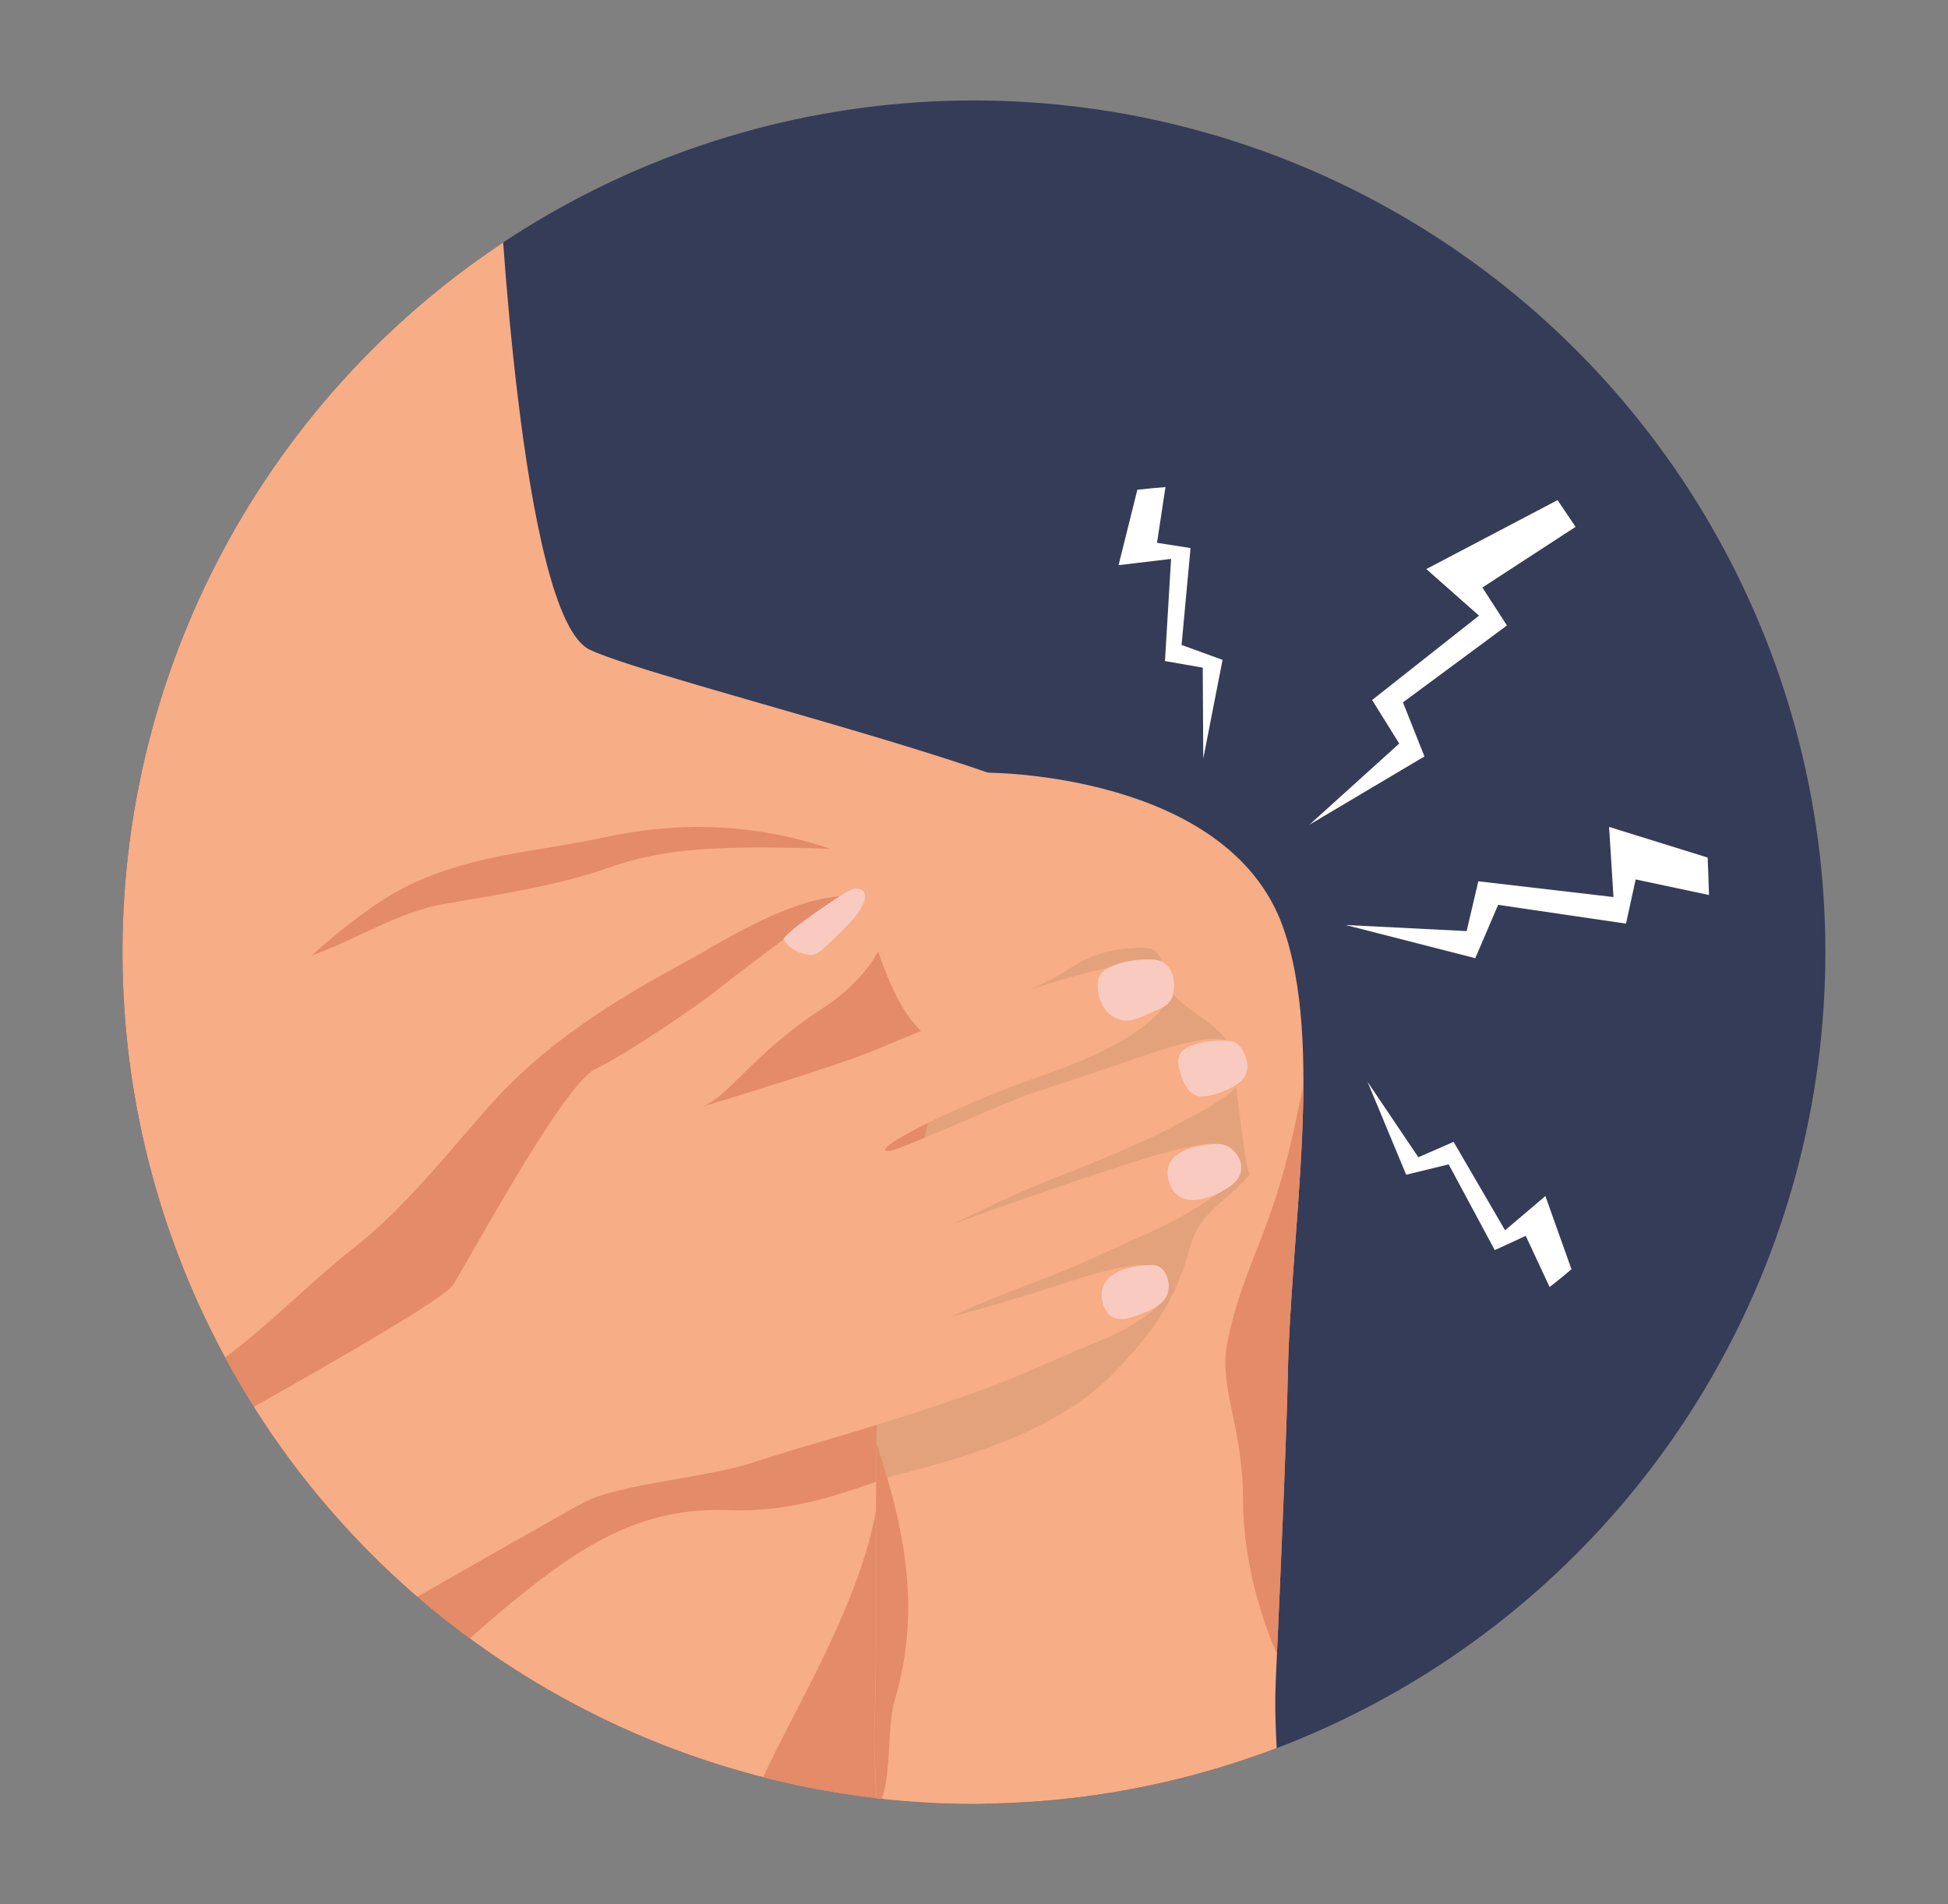 <?xml version="1.0" encoding="utf-8"?>
<!-- Generator: Adobe Illustrator 27.2.0, SVG Export Plug-In . SVG Version: 6.00 Build 0)  -->
<svg version="1.1" id="Layer_1" xmlns="http://www.w3.org/2000/svg" xmlns:xlink="http://www.w3.org/1999/xlink" x="0px" y="0px"
	 viewBox="0 0 115.01 112.41" style="enable-background:new 0 0 115.01 112.41;" xml:space="preserve">
<rect x="0" y="0" width="115.01" height="112.41" fill="#808080" stroke="none"/>
<style type="text/css">
	.st0{clip-path:url(#SVGID_00000003804758117220916380000017279147010050231990_);fill:#353C58;}
	.st1{clip-path:url(#SVGID_00000003804758117220916380000017279147010050231990_);fill:#F7AD85;}
	.st2{clip-path:url(#SVGID_00000003804758117220916380000017279147010050231990_);fill:#E48B68;}
	.st3{opacity:0.32;clip-path:url(#SVGID_00000003804758117220916380000017279147010050231990_);fill:#B58B68;}
	.st4{clip-path:url(#SVGID_00000003804758117220916380000017279147010050231990_);fill:#F9CAC0;}
	.st5{clip-path:url(#SVGID_00000003804758117220916380000017279147010050231990_);fill:#FFFFFF;}
	.st6{clip-path:url(#SVGID_00000034055070464057311880000006444210572604640167_);fill:#353C58;}
	.st7{clip-path:url(#SVGID_00000034055070464057311880000006444210572604640167_);fill:#F7AD85;}
	.st8{clip-path:url(#SVGID_00000034055070464057311880000006444210572604640167_);fill:#E48B68;}
	.st9{opacity:0.32;clip-path:url(#SVGID_00000034055070464057311880000006444210572604640167_);fill:#B58B68;}
	.st10{clip-path:url(#SVGID_00000034055070464057311880000006444210572604640167_);fill:#F9CAC0;}
	.st11{clip-path:url(#SVGID_00000034055070464057311880000006444210572604640167_);fill:#FFFFFF;}
	.st12{clip-path:url(#SVGID_00000143601037600885825440000011159074731198569394_);fill:#353C58;}
	.st13{clip-path:url(#SVGID_00000143601037600885825440000011159074731198569394_);fill:#F7AD85;}
	.st14{clip-path:url(#SVGID_00000143601037600885825440000011159074731198569394_);fill:#E48B68;}
	.st15{clip-path:url(#SVGID_00000143601037600885825440000011159074731198569394_);fill:#FFFFFF;}
	.st16{clip-path:url(#SVGID_00000116210788481489150720000013529557968257479326_);fill:#353C58;}
	.st17{clip-path:url(#SVGID_00000116210788481489150720000013529557968257479326_);fill:#F7AD85;}
	.st18{clip-path:url(#SVGID_00000116210788481489150720000013529557968257479326_);fill:#E48B68;}
	.st19{clip-path:url(#SVGID_00000116210788481489150720000013529557968257479326_);fill:#F9CAC0;}
	.st20{clip-path:url(#SVGID_00000116210788481489150720000013529557968257479326_);}
	.st21{fill:#FFFFFF;}
	.st22{clip-path:url(#SVGID_00000084509017312764288070000015204572426097936030_);fill:#353C58;}
	.st23{clip-path:url(#SVGID_00000084509017312764288070000015204572426097936030_);fill:#F7AD85;}
	.st24{clip-path:url(#SVGID_00000084509017312764288070000015204572426097936030_);fill:#E48B68;}
	.st25{clip-path:url(#SVGID_00000084509017312764288070000015204572426097936030_);}
	.st26{clip-path:url(#SVGID_00000173153726653989974450000001615060864028486560_);fill:#353C58;}
	.st27{clip-path:url(#SVGID_00000173153726653989974450000001615060864028486560_);fill:#F7AD85;}
	.st28{clip-path:url(#SVGID_00000173153726653989974450000001615060864028486560_);fill:#E48B68;}
	.st29{opacity:0.32;clip-path:url(#SVGID_00000173153726653989974450000001615060864028486560_);fill:#B58B68;}
	.st30{clip-path:url(#SVGID_00000173153726653989974450000001615060864028486560_);}
	.st31{fill:#F7AD85;}
	.st32{fill:#F9CAC0;}
	.st33{clip-path:url(#SVGID_00000027602257223057896530000016754948877146075284_);fill:#353C58;}
	.st34{clip-path:url(#SVGID_00000027602257223057896530000016754948877146075284_);}
	.st35{fill:#E48B68;}
	.st36{clip-path:url(#SVGID_00000037655547292732045470000006800938279063414680_);fill:#353C58;}
	.st37{clip-path:url(#SVGID_00000037655547292732045470000006800938279063414680_);}
	.st38{clip-path:url(#SVGID_00000016064566957240811860000006554079346735905727_);fill:#353C58;}
	.st39{clip-path:url(#SVGID_00000016064566957240811860000006554079346735905727_);}
	.st40{opacity:0.32;fill:#B58B68;}
	.st41{clip-path:url(#SVGID_00000016064566957240811860000006554079346735905727_);fill:#E48B68;}
	.st42{clip-path:url(#SVGID_00000066514757239940586430000016190786490588931739_);fill:#353C58;}
	.st43{clip-path:url(#SVGID_00000066514757239940586430000016190786490588931739_);}
	.st44{clip-path:url(#SVGID_00000066514757239940586430000016190786490588931739_);fill:#E48B68;}
	.st45{clip-path:url(#SVGID_00000023987674800823583760000005992538722560201895_);fill:#353C58;}
	.st46{clip-path:url(#SVGID_00000023987674800823583760000005992538722560201895_);}
	.st47{clip-path:url(#SVGID_00000023987674800823583760000005992538722560201895_);fill:#DB7959;}
	.st48{clip-path:url(#SVGID_00000023987674800823583760000005992538722560201895_);fill:#E72527;}
	.st49{clip-path:url(#SVGID_00000121244086112425365010000015400480331962589359_);fill:#353C58;}
	.st50{clip-path:url(#SVGID_00000121244086112425365010000015400480331962589359_);fill:#F7AD85;}
	.st51{clip-path:url(#SVGID_00000121244086112425365010000015400480331962589359_);fill:#E48B68;}
	.st52{clip-path:url(#SVGID_00000121244086112425365010000015400480331962589359_);fill:#795050;}
	.st53{clip-path:url(#SVGID_00000121244086112425365010000015400480331962589359_);}
	.st54{clip-path:url(#SVGID_00000121244086112425365010000015400480331962589359_);fill:#FFFFFF;}
	.st55{clip-path:url(#SVGID_00000069356654180938409270000006668678602558257855_);fill:#353C58;}
	.st56{clip-path:url(#SVGID_00000069356654180938409270000006668678602558257855_);fill:#F7AD85;}
	.st57{clip-path:url(#SVGID_00000069356654180938409270000006668678602558257855_);fill:#E48B68;}
	.st58{clip-path:url(#SVGID_00000069356654180938409270000006668678602558257855_);fill:#795050;}
	.st59{clip-path:url(#SVGID_00000069356654180938409270000006668678602558257855_);}
	.st60{clip-path:url(#SVGID_00000069356654180938409270000006668678602558257855_);fill:#FFFFFF;}
	.st61{clip-path:url(#SVGID_00000142872154833700885310000000250297953655969715_);fill:#353C58;}
	.st62{clip-path:url(#SVGID_00000142872154833700885310000000250297953655969715_);fill:#E48B68;}
	.st63{clip-path:url(#SVGID_00000142872154833700885310000000250297953655969715_);}
	.st64{fill:#795050;}
	.st65{clip-path:url(#SVGID_00000142872154833700885310000000250297953655969715_);fill:#F7AD85;}
	.st66{clip-path:url(#SVGID_00000142872154833700885310000000250297953655969715_);fill:#FFFFFF;}
	.st67{fill:#353C58;}
	.st68{fill:#DB7959;}
	.st69{fill:#E72527;}
	.st70{fill:url(#SVGID_00000135683355638034371950000000927773118827490697_);}
	.st71{fill:url(#SVGID_00000010990427215171059520000012415581680314862230_);}
	.st72{fill:url(#SVGID_00000147902539896226454450000011077395466303357622_);}
	.st73{fill:url(#SVGID_00000111159904626959743280000005227759099180706216_);}
	.st74{fill:url(#SVGID_00000135687610399801729440000013530832513293454770_);}
	.st75{clip-path:url(#SVGID_00000158729698925832446240000013049706228500684216_);fill:#353C58;}
	.st76{clip-path:url(#SVGID_00000158729698925832446240000013049706228500684216_);}
	.st77{clip-path:url(#SVGID_00000024723771555944748320000012459107520756876442_);fill:#353C58;}
	.st78{clip-path:url(#SVGID_00000024723771555944748320000012459107520756876442_);}
	.st79{clip-path:url(#SVGID_00000003064043257214122620000017312144814934557859_);fill:#353C58;}
	.st80{clip-path:url(#SVGID_00000003064043257214122620000017312144814934557859_);}
	.st81{clip-path:url(#SVGID_00000165940307935730662100000003850342600991937699_);fill:#353C58;}
	.st82{clip-path:url(#SVGID_00000165940307935730662100000003850342600991937699_);}
	.st83{clip-path:url(#SVGID_00000075855235866790904590000014977112973675646611_);fill:#353C58;}
	.st84{clip-path:url(#SVGID_00000075855235866790904590000014977112973675646611_);fill:#F7AD85;}
	.st85{clip-path:url(#SVGID_00000075855235866790904590000014977112973675646611_);fill:#E48B68;}
	.st86{opacity:0.32;clip-path:url(#SVGID_00000075855235866790904590000014977112973675646611_);fill:#B58B68;}
	.st87{clip-path:url(#SVGID_00000075855235866790904590000014977112973675646611_);fill:#F9CAC0;}
	.st88{clip-path:url(#SVGID_00000075855235866790904590000014977112973675646611_);fill:#FFFFFF;}
	.st89{fill:#91CBFF;}
	.st90{fill:#C2EDFF;}
</style>
<g>
	<defs>
		<circle id="SVGID_00000077291464991326101630000008134765898879253891_" cx="57.5" cy="56.2" r="50.27"/>
	</defs>
	<clipPath id="SVGID_00000072275443919958829030000012200378262749416886_">
		<use xlink:href="#SVGID_00000077291464991326101630000008134765898879253891_"  style="overflow:visible;"/>
	</clipPath>
	
		<circle style="clip-path:url(#SVGID_00000072275443919958829030000012200378262749416886_);fill:#353C58;" cx="57.5" cy="56.2" r="50.27"/>
	<path style="clip-path:url(#SVGID_00000072275443919958829030000012200378262749416886_);fill:#F7AD85;" d="M29.46,10.37
		c0,0,1.24,26.04,5.36,27.98c4.11,1.94,30,7.98,30,10.64c0,2.66-12.58,53.22-3.63,85.16H7.23V18.99L29.46,10.37z"/>
	<path style="clip-path:url(#SVGID_00000072275443919958829030000012200378262749416886_);fill:#E48B68;" d="M14.9,105.38
		c2.41-1.67,4.83-3.23,7.4-4.63c3.11-1.69,5.27-4.02,7.98-6.22c3.92-3.19,7.49-5.61,12.76-5.39c6.01,0.25,10.41-2.95,16.1-3.87
		c0.9-8.82,2.18-16.9,3.29-23.2c-1.85,0.81-3.85,1.04-5.88,0.23c-2.9-1.15-3.91-3.82-4.85-6.56c-0.48-1.4-1.03-1.9-2.19-2.83
		c-3.32,0.3-7.13,2.85-9.31,4.02c-4.21,2.28-8.12,4.76-11.32,8.37c-2.59,2.91-5,6.04-8.09,8.44c-4.04,3.15-8.37,8.44-13.55,9.2V109
		C9.94,108.06,12.57,106.99,14.9,105.38z"/>
	<path style="clip-path:url(#SVGID_00000072275443919958829030000012200378262749416886_);fill:#E48B68;" d="M43.34,110.18
		c-0.26,4.29-0.22,8.62-1.09,12.85c-0.44,2.12-1.08,4.24-2.2,6.11c-0.28,0.46-2.85,5.01-2.9,5.01c0.01,0,24.04,0,24.04,0
		c-1.6,0-2.91-18.07-3.01-19.86c-0.38-7.04,0.48-14.08,0.22-21.07c-2.46,0.42-6.43-6.28-6.43-6.28
		C51.61,95.49,43.66,104.86,43.34,110.18z"/>
	<path style="clip-path:url(#SVGID_00000072275443919958829030000012200378262749416886_);fill:#E48B68;" d="M26.19,53.36
		c3.2-0.55,6.7-1.07,9.77-2.15c3.3-1.17,6.55-1.31,13.05-1.11c-0.02-0.01-0.04-0.01-0.06-0.02c-4.06-1.38-8.42-1.62-12.62-0.78
		c-1.28,0.26-2.57,0.51-3.87,0.72c-3.61,0.59-6.99,1.18-10.08,3.25c-1.41,0.94-2.72,2-3.98,3.13
		C20.91,55.51,23.55,53.82,26.19,53.36z"/>
	<path style="clip-path:url(#SVGID_00000072275443919958829030000012200378262749416886_);fill:#F7AD85;" d="M75.74,54.7
		c-3.26-9.1-17.42-9.09-17.42-9.09c-1.74,2.58-1.7,9.29-2.18,14.29c-0.48,5-2.4,8.47-3.86,17.34c-0.94,5.74-0.34,16.19-0.67,25.04
		c-0.08,2.09,1.28,26.17,2.84,33.21c0,0,19.14-0.24,19.15-0.24c0,0,1.62-10.57,2.19-22.56c0.21-4.42-0.66-9.15-0.47-13.45
		c0.36-8.05,0.65-15.07,0.71-17.99C76.19,72.54,78.2,61.58,75.74,54.7z"/>
	<path style="opacity:0.32;clip-path:url(#SVGID_00000072275443919958829030000012200378262749416886_);fill:#B58B68;" d="
		M70.29,73.51c0.55-2,2.34-2.75,3.53-4.22c-0.25,0.31-0.94-5.95-1-6.87c-0.11-1.81-2.9-2.56-3.8-4.1c-0.72-1.22,0.13-2.63-2.18-2.35
		c-1.35,0.06-2.59,0.46-3.7,1.21c-2.23,1.44-4.72,2.05-6.99,3.4c-0.03,0.02-0.07,0.03-0.1,0.05c-0.59,4.63-2.39,8.18-3.77,16.62
		c-0.42,2.6-0.53,6.17-0.56,10.11c4.98-1.18,10.67-2.86,13.99-6.27C68.15,78.56,69.38,76.82,70.29,73.51z"/>
	<path style="clip-path:url(#SVGID_00000072275443919958829030000012200378262749416886_);fill:#E48B68;" d="M51.75,85.22
		c-0.09,5.27,0.07,11.48-0.13,17.06c-0.02,0.49,0.04,2.17,0.16,4.55c0.97-1.72,0.51-4.66,1.05-6.49
		C54.27,95.38,53.64,90.9,51.75,85.22z"/>
	<path style="clip-path:url(#SVGID_00000072275443919958829030000012200378262749416886_);fill:#E48B68;" d="M76.95,64.04
		c-0.45,2.23-0.93,4.5-1.6,6.56c-1.08,3.34-2.28,5.43-2.91,8.78c-0.47,2.47,0.95,4.91,0.95,9.14c0,3.93,1.27,7.42,2,9.13
		c0.33-7.38,0.59-13.68,0.64-16.41C76.13,75.87,76.93,69.64,76.95,64.04z"/>
	<path style="clip-path:url(#SVGID_00000072275443919958829030000012200378262749416886_);fill:#F7AD85;" d="M2.82,89.77
		c0,0,22.95-12.45,23.9-13.89c0.95-1.45,6.51-11.86,8.43-12.78c1.92-0.92,6.15-3.83,7.04-4.55c0.89-0.72,6.09-4.67,7.84-5.8
		c3.15-2.04,3.97,3.23-1.45,6.76c-4.08,2.65-5.48,5.13-7.07,5.8c0,0,7.8-2.35,10.16-3.33c2.36-0.98,6.59-2.79,8.31-3.31
		c1.76-0.53,8.52-2.93,9.15-1.16c0.63,1.77-1.86,4-7.48,5.94s-10.68,4.64-9.1,4.48c0.66-0.07,6.96-2.96,8.54-3.46
		c0.88-0.27,3.33-1.09,5.7-1.9c2.68-0.92,5.4-1.88,6.41-0.72c1.61,1.86-1.16,3.19-4.39,4.88c-1.31,0.68-4.45,2-5.82,2.52
		c-3.89,1.48-6.59,3.02-7.06,3.12c0,0,4.84-1.76,9.09-3.17c3.08-1.02,6.65-2.12,7.39-1.53c1.31,1.04,0.65,2.13-1.72,3.59
		c-0.88,0.55-1.96,1.11-3.2,1.66c-2.04,0.92-4.16,1.93-5.94,2.59c-3.97,1.47-5.36,2.21-5.36,2.21s3.15-0.82,6.31-1.87
		c2.67-0.89,3.61-1.04,4.44-1.15c2.36-0.31,3.78,2.11-2.24,4.54c-2.02,0.82-4.69,2.09-6.84,2.85c-6.3,2.23-10.81,3.35-13.34,4.22
		c-2.54,0.87-7.97,1.29-9.98,2.34c-2,1.05-27.58,15.7-27.58,15.7S3.06,97.79,2.82,89.77z"/>
	<path style="clip-path:url(#SVGID_00000072275443919958829030000012200378262749416886_);fill:#F9CAC0;" d="M46.26,55.42
		c0.13,0.35,0.62,0.73,1.15,0.87c0.61,0.16,0.8,0.08,1.23-0.32c0.87-0.8,1.73-1.62,2.12-2.23c0.75-1.15,0-1.52-0.67-1.15
		C49.52,52.91,46.6,54.83,46.26,55.42z"/>
	<path style="clip-path:url(#SVGID_00000072275443919958829030000012200378262749416886_);fill:#F9CAC0;" d="M68.13,56.65
		c-1.23-0.11-3.11,0.31-3.28,1.12c-0.17,0.83,0.14,1.96,1.14,2.38c0.64,0.26,1.28-0.06,1.83-0.32c0.6-0.28,1.23-0.39,1.43-1.1
		C69.42,58.14,69.37,56.76,68.13,56.65z"/>
	<path style="clip-path:url(#SVGID_00000072275443919958829030000012200378262749416886_);fill:#F9CAC0;" d="M72.65,61.45
		c-0.65-0.05-1.48-0.01-2.09,0.19c-0.81,0.27-1.17,0.59-0.92,1.54c0.17,0.65,0.53,1.54,1.28,1.54c0.71,0,1.77-0.42,2.28-0.84
		C74.17,63.09,73.36,61.51,72.65,61.45z"/>
	<path style="clip-path:url(#SVGID_00000072275443919958829030000012200378262749416886_);fill:#F9CAC0;" d="M72.05,67.54
		c-1.34-0.04-3.59,0.41-3.03,2.23c0.54,1.73,2.58,1.02,3.67,0.2C73.97,69.02,72.91,67.57,72.05,67.54z"/>
	<path style="clip-path:url(#SVGID_00000072275443919958829030000012200378262749416886_);fill:#F9CAC0;" d="M68.01,74.67
		c-1.3,0.02-3.41,0.45-2.89,2.3c0.25,0.91,1.02,1.05,1.83,0.74c0.67-0.25,1.62-0.53,1.95-1.26C69.17,75.85,68.9,74.66,68.01,74.67z"
		/>
	<path style="clip-path:url(#SVGID_00000072275443919958829030000012200378262749416886_);fill:#FFFFFF;" d="M96,54.52l0.57-2.61
		l4.33,0.92c-0.02-0.74-0.05-1.48-0.08-2.21l-5.82-1.81l0.26,4.14l-7.98-0.93l-0.69,2.94l-7.14-0.36l7.65,1.96l1.35-3.15L96,54.52z"
		/>
	<path style="clip-path:url(#SVGID_00000072275443919958829030000012200378262749416886_);fill:#FFFFFF;" d="M70.29,32.35
		l-1.98-0.31l0.5-3.29c-0.55,0.04-1.11,0.1-1.66,0.16l-1.11,4.45l3.1-0.37l-0.36,6.03l2.23,0.39l0.03,5.37l1.14-5.83l-2.42-0.88
		L70.29,32.35z"/>
	<path style="clip-path:url(#SVGID_00000072275443919958829030000012200378262749416886_);fill:#FFFFFF;" d="M88.25,73.79l1.83-0.84
		l1.41,3.02c0.44-0.34,0.87-0.69,1.29-1.05l-1.54-4.32l-2.38,2.02l-3.04-5.22l-2.08,0.91l-3-4.45l2.28,5.48l2.51-0.61L88.25,73.79z"
		/>
	<polygon style="clip-path:url(#SVGID_00000072275443919958829030000012200378262749416886_);fill:#FFFFFF;" points="77.31,48.68 
		82.61,43.89 81.01,41.32 87.32,36.34 84.21,33.59 91.96,29.52 93.02,31.1 87.52,34.68 88.97,36.92 82.83,41.46 84.1,44.65 	"/>
</g>
</svg>
